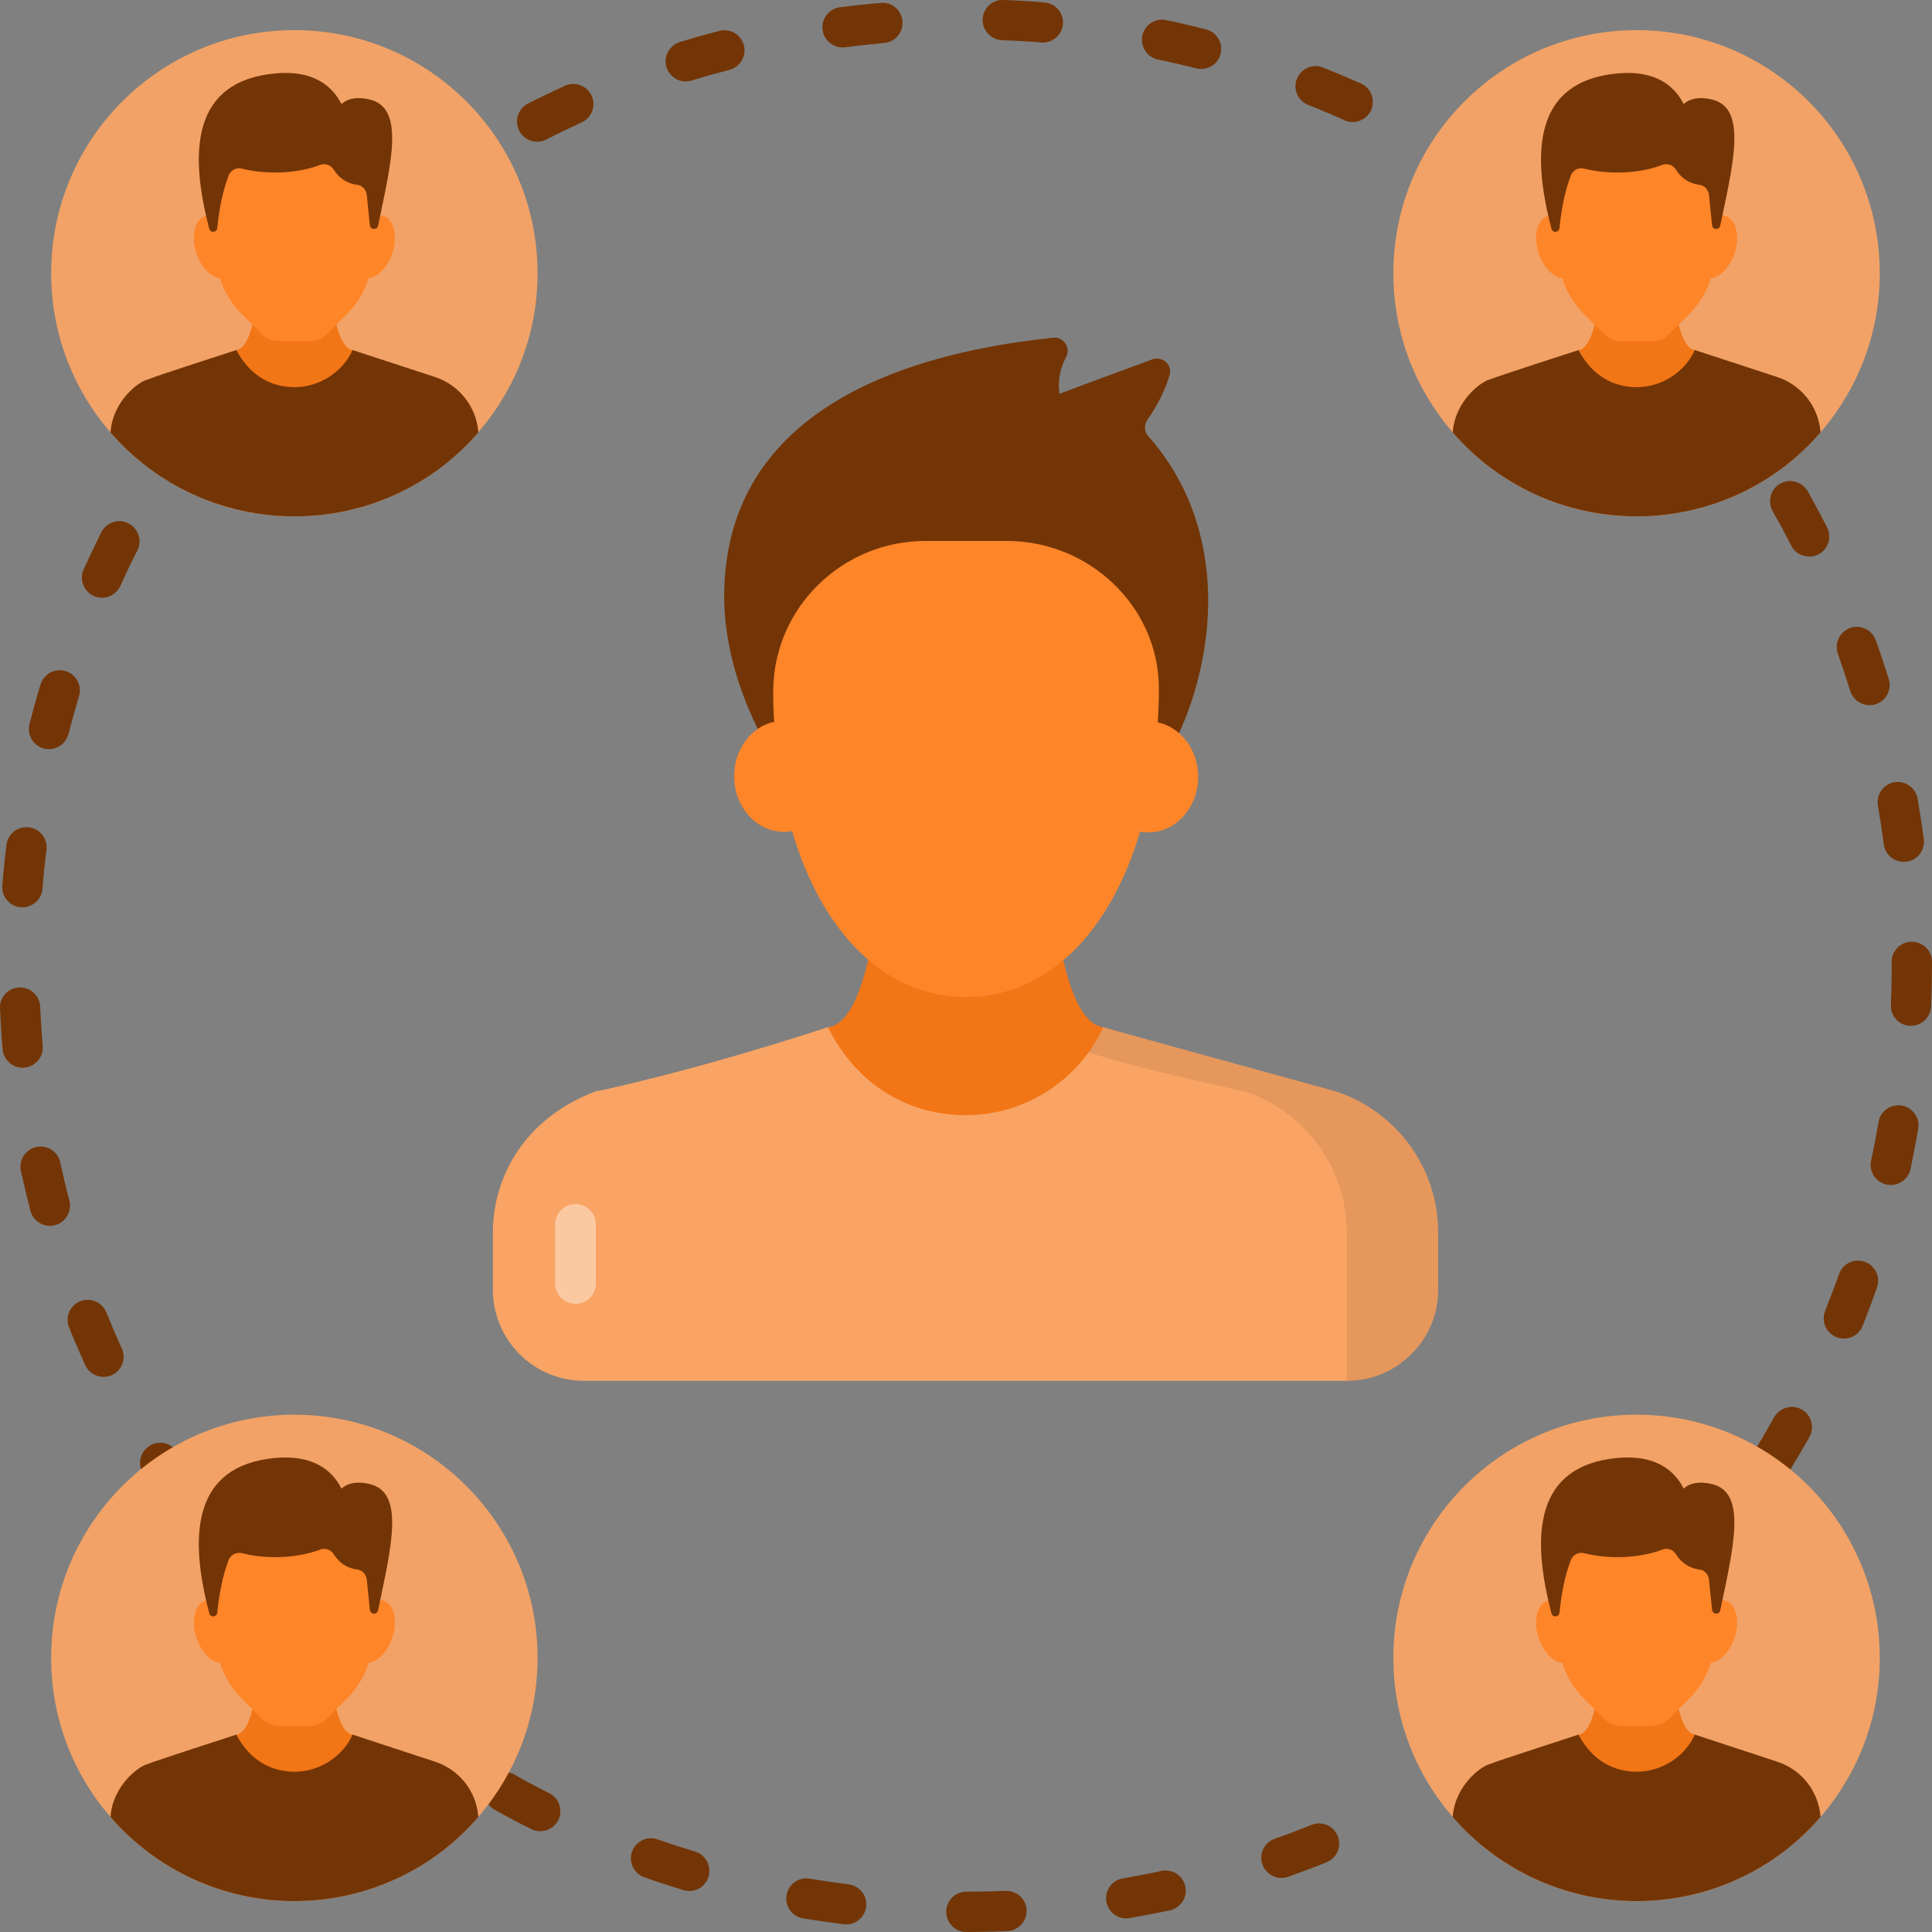 <svg width="125" height="125" viewBox="0 0 125 125" fill="none" xmlns="http://www.w3.org/2000/svg" xmlns:xlink="http://www.w3.org/1999/xlink">
	<rect x="0" y="0" width="125" height="125" fill="#808080" stroke="none"/>
	<desc>
			Created with Pixso.
	</desc>
	<defs/>
	<path id="Vector" d="M62.52 125C61.8 125 61.22 124.41 61.22 123.69C61.22 122.97 61.8 122.39 62.52 122.39C63.37 122.39 64.22 122.37 65.06 122.34C65.78 122.32 66.39 122.86 66.42 123.58C66.45 124.3 65.89 124.91 65.17 124.94C64.29 124.98 63.41 125 62.52 125ZM54.59 124.5C53.71 124.39 52.83 124.26 51.96 124.12C51.25 124 50.77 123.33 50.89 122.62C51.01 121.91 51.68 121.42 52.39 121.55C53.23 121.69 54.07 121.81 54.91 121.92C55.62 122.01 56.13 122.66 56.04 123.37C55.95 124.09 55.29 124.59 54.59 124.5ZM72.86 124.12C72.24 124.12 71.69 123.67 71.58 123.03C71.46 122.32 71.93 121.65 72.65 121.53C73.48 121.39 74.32 121.23 75.14 121.05C75.84 120.9 76.54 121.34 76.69 122.05C76.84 122.75 76.39 123.44 75.69 123.6C74.83 123.78 73.96 123.95 73.08 124.1C73.01 124.11 72.93 124.12 72.86 124.12ZM44.22 122.29C43.37 122.03 42.52 121.76 41.69 121.46C41.01 121.23 40.66 120.48 40.89 119.8C41.13 119.12 41.88 118.77 42.55 119.01C43.35 119.29 44.16 119.55 44.98 119.8C45.66 120.01 46.05 120.74 45.84 121.43C45.63 122.12 44.9 122.5 44.22 122.29ZM81.68 120.63C81.44 119.95 81.79 119.21 82.47 118.97C83.27 118.69 84.07 118.39 84.85 118.07C85.52 117.8 86.28 118.12 86.55 118.79C86.82 119.46 86.49 120.22 85.83 120.49C85.01 120.82 84.18 121.13 83.34 121.43C82.66 121.67 81.92 121.3 81.68 120.63ZM34.95 118.48C34.75 118.48 34.55 118.44 34.37 118.34C33.57 117.95 32.79 117.53 32.02 117.1C31.39 116.75 31.16 115.95 31.52 115.33C31.87 114.7 32.66 114.47 33.29 114.82C34.03 115.24 34.78 115.64 35.54 116.02C36.18 116.34 36.44 117.12 36.12 117.77C35.89 118.22 35.43 118.48 34.95 118.48ZM26.11 113.04C25.84 113.04 25.57 112.96 25.33 112.79C24.62 112.26 23.92 111.72 23.24 111.16C22.67 110.71 22.58 109.89 23.04 109.33C23.49 108.78 24.31 108.68 24.87 109.14C25.53 109.67 26.2 110.19 26.88 110.69C27.46 111.12 27.58 111.93 27.16 112.51C26.9 112.86 26.51 113.04 26.11 113.04ZM18.31 106.19C17.97 106.19 17.62 106.05 17.37 105.79C16.76 105.15 16.16 104.5 15.57 103.84C15.1 103.3 15.15 102.48 15.69 102C16.23 101.52 17.05 101.57 17.52 102.11C18.09 102.75 18.66 103.37 19.25 103.98C19.75 104.5 19.73 105.33 19.21 105.83C18.96 106.07 18.63 106.19 18.31 106.19ZM11.78 98.13C11.36 98.13 10.95 97.93 10.7 97.56C10.2 96.83 9.72 96.08 9.26 95.33C8.88 94.72 9.07 93.92 9.68 93.54C10.29 93.16 11.09 93.35 11.47 93.96C11.92 94.68 12.38 95.39 12.85 96.09C13.26 96.69 13.1 97.5 12.51 97.9C12.28 98.05 12.03 98.13 11.78 98.13ZM113.93 95.68C113.32 95.3 113.13 94.5 113.51 93.89C113.95 93.17 114.38 92.43 114.79 91.69C115.15 91.07 115.94 90.84 116.57 91.19C117.19 91.54 117.42 92.34 117.07 92.97C116.64 93.74 116.19 94.5 115.72 95.26C115.35 95.87 114.54 96.06 113.93 95.68ZM5.51 88.32C5.15 87.52 4.8 86.71 4.47 85.89C4.2 85.22 4.52 84.46 5.19 84.19C5.85 83.93 6.61 84.24 6.88 84.91C7.2 85.7 7.53 86.48 7.88 87.24C8.18 87.9 7.89 88.67 7.24 88.97C6.58 89.26 5.81 88.98 5.51 88.32ZM118.81 86.51C118.14 86.24 117.82 85.48 118.09 84.81C118.4 84.03 118.7 83.23 118.99 82.43C119.23 81.75 119.97 81.39 120.65 81.64C121.33 81.88 121.68 82.62 121.44 83.3C121.15 84.14 120.83 84.97 120.51 85.79C120.24 86.46 119.48 86.78 118.81 86.51ZM1.97 78.34C1.75 77.48 1.54 76.62 1.35 75.76C1.2 75.05 1.65 74.36 2.35 74.21C3.05 74.06 3.75 74.5 3.9 75.21C4.08 76.04 4.27 76.86 4.49 77.68C4.67 78.37 4.25 79.08 3.56 79.27C2.87 79.45 2.15 79.04 1.97 78.34ZM122.06 76.64C121.35 76.48 120.91 75.79 121.06 75.09C121.24 74.26 121.4 73.43 121.54 72.6C121.66 71.89 122.33 71.41 123.04 71.53C123.75 71.65 124.23 72.32 124.11 73.03C123.96 73.91 123.79 74.78 123.61 75.64C123.46 76.33 122.77 76.79 122.06 76.64ZM1.46 69.08C0.8 69.08 0.23 68.57 0.17 67.89C0.09 67.01 0.04 66.13 0 65.25C-0.04 64.53 0.52 63.92 1.24 63.89C1.95 63.86 2.57 64.41 2.6 65.13C2.64 65.98 2.69 66.83 2.76 67.67C2.83 68.43 2.23 69.08 1.46 69.08ZM123.58 66.37C122.86 66.34 122.31 65.73 122.34 65.01C122.4 63.47 122.39 62.42 122.39 62.23C122.39 61.51 122.97 60.93 123.69 60.93C124.41 60.93 125 61.51 125 62.23C124.99 62.37 125.01 63.53 124.94 65.12C124.91 65.82 124.33 66.39 123.58 66.37ZM1.34 58.7C0.62 58.64 0.09 58.01 0.15 57.29C0.22 56.41 0.31 55.53 0.42 54.66C0.51 53.94 1.16 53.43 1.88 53.53C2.59 53.61 3.09 54.27 3.01 54.98C2.9 55.82 2.81 56.66 2.75 57.51C2.68 58.24 2.04 58.76 1.34 58.7ZM121.88 54.63C121.77 53.79 121.64 52.95 121.5 52.12C121.38 51.41 121.85 50.74 122.56 50.61C123.27 50.49 123.94 50.96 124.07 51.67C124.22 52.54 124.35 53.41 124.47 54.29C124.56 55.01 124.06 55.66 123.34 55.75C122.6 55.84 121.97 55.32 121.88 54.63ZM2.84 48.43C2.15 48.25 1.73 47.54 1.91 46.84C2.13 45.99 2.36 45.13 2.62 44.29C2.83 43.6 3.55 43.21 4.25 43.42C4.93 43.63 5.32 44.36 5.11 45.05C4.87 45.85 4.64 46.67 4.43 47.49C4.25 48.18 3.55 48.61 2.84 48.43ZM119.71 44.71C119.46 43.9 119.19 43.1 118.91 42.3C118.67 41.62 119.02 40.88 119.7 40.63C120.37 40.39 121.12 40.74 121.36 41.42C121.66 42.25 121.94 43.09 122.2 43.94C122.42 44.62 122.03 45.35 121.35 45.57C120.65 45.78 119.93 45.39 119.71 44.71ZM6.07 38.56C5.41 38.26 5.12 37.49 5.41 36.84C5.78 36.03 6.16 35.23 6.56 34.43C6.89 33.79 7.67 33.53 8.31 33.86C8.95 34.18 9.21 34.97 8.89 35.61C8.5 36.36 8.14 37.13 7.79 37.9C7.5 38.55 6.73 38.86 6.07 38.56ZM117.05 36.01C116.58 36.01 116.12 35.75 115.89 35.3C115.51 34.55 115.11 33.8 114.69 33.07C114.34 32.44 114.56 31.64 115.18 31.29C115.81 30.94 116.6 31.16 116.96 31.78C117.39 32.55 117.81 33.33 118.21 34.12C118.54 34.76 118.29 35.54 117.65 35.87C117.46 35.97 117.25 36.01 117.05 36.01ZM33.59 8.45C33.27 7.81 33.52 7.03 34.16 6.7C34.95 6.3 35.75 5.92 36.55 5.55C37.21 5.25 37.98 5.54 38.28 6.2C38.57 6.85 38.29 7.63 37.63 7.92C36.86 8.28 36.1 8.64 35.34 9.03C34.7 9.35 33.92 9.1 33.59 8.45ZM86.99 7.78C86.21 7.43 85.43 7.1 84.64 6.79C83.97 6.52 83.64 5.76 83.91 5.1C84.18 4.43 84.94 4.1 85.6 4.37C86.43 4.7 87.24 5.04 88.05 5.4C88.71 5.7 89 6.47 88.71 7.13C88.41 7.78 87.64 8.08 86.99 7.78ZM43.12 4.35C42.91 3.67 43.3 2.94 43.99 2.72C44.83 2.46 45.68 2.22 46.54 2C47.23 1.81 47.94 2.23 48.13 2.93C48.31 3.62 47.89 4.33 47.2 4.52C46.38 4.73 45.56 4.96 44.75 5.21C44.07 5.43 43.34 5.04 43.12 4.35ZM77.39 4.42C76.57 4.22 75.75 4.02 74.91 3.85C74.21 3.7 73.76 3.01 73.91 2.3C74.06 1.6 74.75 1.15 75.45 1.3C76.32 1.48 77.18 1.68 78.03 1.9C78.73 2.08 79.15 2.79 78.97 3.49C78.79 4.2 78.07 4.6 77.39 4.42ZM53.22 1.93C53.13 1.22 53.63 0.56 54.34 0.47C55.22 0.36 56.1 0.26 56.98 0.19C57.71 0.11 58.33 0.66 58.39 1.37C58.45 2.09 57.92 2.72 57.21 2.78C56.36 2.86 55.52 2.95 54.68 3.06C53.99 3.15 53.31 2.66 53.22 1.93ZM67.37 2.75C66.53 2.68 65.68 2.63 64.83 2.6C64.11 2.57 63.55 1.97 63.58 1.25C63.6 0.53 64.21 -0.05 64.93 0C65.82 0.03 66.7 0.08 67.58 0.16C68.29 0.21 68.83 0.84 68.77 1.56C68.71 2.29 68.06 2.81 67.37 2.75ZM75.94 48.15C76.1 48.15 56.29 48.15 49.53 48.15C47.98 45.25 46.98 42.25 46.86 39.07C46.58 27.45 56.91 23.02 68.14 21.85C68.81 21.78 69.29 22.49 68.99 23.07C68.58 23.85 68.42 24.65 68.55 25.48C70.44 24.76 72.45 24.03 74.56 23.25C75.19 23.01 75.86 23.6 75.68 24.24C75.4 25.22 74.9 26.21 74.23 27.18C74.01 27.5 74.03 27.93 74.29 28.22C79.66 34.27 78.7 42.7 75.94 48.15Z" fill="#733506" fill-opacity="1" fill-rule="nonzero"/>
	<path id="Vector" d="M68.27 59.21L56.68 59.21C56.28 62.19 55.42 66.24 53.57 66.46L53.74 79.35L71.22 79.35L71.39 66.46C69.54 66.24 68.68 62.19 68.27 59.21Z" fill="#F27516" fill-opacity="1" fill-rule="nonzero"/>
	<path id="Vector" d="M74.91 46.74C74.95 46.04 74.98 45.35 74.98 44.63C74.98 44.6 74.98 44.56 74.98 44.53C74.96 39.22 70.46 35 65.15 35L59.87 35C54.52 35 50.09 39.28 50.03 44.63C50.02 45.32 50.04 46.01 50.09 46.7C48.61 47.01 47.5 48.48 47.5 50.21C47.5 52.21 48.93 53.82 50.73 53.82C50.9 53.82 51.08 53.81 51.25 53.77C53.18 60.37 57.29 64.51 62.5 64.51C67.72 64.51 71.82 60.38 73.76 53.81C73.93 53.84 74.11 53.86 74.29 53.86C76.08 53.86 77.52 52.24 77.52 50.26C77.52 48.51 76.4 47.05 74.91 46.74Z" fill="#FF8529" fill-opacity="1" fill-rule="nonzero"/>
	<path id="Vector" d="M87.14 89.34C90.4 89.34 93.05 86.7 93.05 83.44L93.05 79.75C93.05 75.58 90.39 71.93 86.43 70.61C86.29 70.57 72.01 66.66 71.39 66.46L71.38 66.46C69.91 69.69 66.53 72.15 62.49 72.15C58.93 72.15 55.54 70.36 53.58 66.49L53.58 66.48L53.56 66.47L53.56 66.46C44.68 69.37 38.33 70.68 38.53 70.61C33.91 72.38 31.89 76.15 31.89 79.76L31.89 83.44C31.89 86.7 34.53 89.34 37.79 89.34L87.14 89.34Z" fill="#F9A464" fill-opacity="1" fill-rule="nonzero"/>
	<g opacity="0.08">
		<path id="Vector" d="M87.14 79.75L87.14 89.34C90.4 89.34 93.05 86.7 93.05 83.44L93.05 79.75C93.05 75.58 90.39 71.93 86.43 70.61C86.29 70.56 72.14 66.7 71.4 66.46L71.39 66.46C71.13 67.03 70.81 67.58 70.44 68.09C73.96 69.23 80.45 70.59 80.53 70.61C84.48 71.93 87.14 75.58 87.14 79.75Z" fill="#000000" fill-opacity="1" fill-rule="nonzero"/>
	</g>
	<path id="Vector" d="M121.62 17.68C121.62 21.55 120.22 25.1 117.9 27.84C117.86 27.88 117.83 27.93 117.79 27.97C117.38 28.44 116.94 28.9 116.48 29.32C113.68 31.87 109.96 33.41 105.89 33.41C103.82 33.41 101.85 33.02 100.05 32.29C97.69 31.35 95.62 29.86 93.99 27.98C91.6 25.21 90.15 21.61 90.15 17.68C90.15 8.99 97.19 1.95 105.89 1.95C114.58 1.95 121.62 8.99 121.62 17.68Z" fill="#F2A266" fill-opacity="1" fill-rule="nonzero"/>
	<path id="Vector" d="M108.34 19.58L103.45 19.58C103.27 20.84 102.91 22.55 102.13 22.65L102.2 28.09L109.59 28.09L109.66 22.65C108.88 22.55 108.51 20.84 108.34 19.58Z" fill="#F27516" fill-opacity="1" fill-rule="nonzero"/>
	<path id="Vector" d="M117.79 27.97C114.88 31.37 110.55 33.41 105.89 33.41C101.28 33.41 96.97 31.42 93.99 27.98C94.13 25.94 95.84 24.66 96.41 24.55C96.59 24.44 101.99 22.69 102.13 22.65L102.13 22.65C103.03 24.34 104.41 25.05 105.9 25.05C107.61 25.05 109.08 23.96 109.65 22.65L109.66 22.65C109.8 22.69 115.36 24.52 115.01 24.4C116.55 24.92 117.66 26.3 117.79 27.97Z" fill="#733506" fill-opacity="1" fill-rule="nonzero"/>
	<path id="Vector" d="M112.22 16.39C111.92 17.3 111.28 17.94 110.69 18C110.43 18.85 109.96 19.65 109.32 20.3L107.98 21.63C107.68 21.92 107.28 22.08 106.87 22.08L104.91 22.08C104.5 22.08 104.09 21.92 103.8 21.63L102.46 20.3C101.82 19.65 101.34 18.85 101.08 18C100.48 17.94 99.86 17.3 99.55 16.39C99.19 15.29 99.44 14.22 100.11 13.98C100.33 13.91 100.58 13.94 100.81 14.07L100.81 9.42L110.95 9.42L110.95 14.07C111.2 13.94 111.45 13.91 111.67 13.98C112.34 14.22 112.59 15.29 112.22 16.39Z" fill="#FF8529" fill-opacity="1" fill-rule="nonzero"/>
	<path id="Vector" d="M110.77 14.58L110.57 12.61C110.53 12.28 110.29 12 109.96 11.96C109.34 11.89 108.78 11.54 108.45 11C108.26 10.68 107.89 10.54 107.55 10.67C106.07 11.24 104.1 11.31 102.49 10.91C102.13 10.82 101.76 11.01 101.63 11.36C101.25 12.37 101.02 13.51 100.9 14.75C100.87 15.05 100.45 15.09 100.38 14.8C99.05 9.74 99.3 5.25 104.64 4.75C107.12 4.52 108.35 5.57 108.93 6.73C109.32 6.39 109.89 6.24 110.73 6.43C113.04 6.95 112.18 10.41 111.3 14.6C111.24 14.9 110.81 14.88 110.77 14.58Z" fill="#733506" fill-opacity="1" fill-rule="nonzero"/>
	<path id="Vector" d="M34.78 17.68C34.78 21.55 33.38 25.1 31.05 27.84C31.02 27.88 30.98 27.93 30.94 27.97C30.54 28.44 30.1 28.9 29.64 29.32C26.83 31.87 23.12 33.41 19.05 33.41C16.98 33.41 15.01 33.02 13.2 32.29C10.85 31.35 8.78 29.86 7.15 27.98C4.75 25.21 3.31 21.61 3.31 17.68C3.31 8.99 10.35 1.95 19.05 1.95C27.73 1.95 34.78 8.99 34.78 17.68Z" fill="#F2A266" fill-opacity="1" fill-rule="nonzero"/>
	<path id="Vector" d="M21.5 19.58L16.6 19.58C16.43 20.84 16.07 22.55 15.29 22.65L15.36 28.09L22.74 28.09L22.82 22.65C22.04 22.55 21.67 20.84 21.5 19.58Z" fill="#F27516" fill-opacity="1" fill-rule="nonzero"/>
	<path id="Vector" d="M30.95 27.97C28.04 31.37 23.71 33.41 19.05 33.41C14.44 33.41 10.13 31.42 7.15 27.98C7.28 25.94 9 24.66 9.57 24.55C9.75 24.44 15.15 22.69 15.29 22.65L15.29 22.65C16.19 24.34 17.57 25.05 19.06 25.05C20.76 25.05 22.24 23.96 22.81 22.65L22.82 22.65C22.96 22.69 28.52 24.52 28.17 24.4C29.71 24.92 30.82 26.3 30.95 27.97Z" fill="#733506" fill-opacity="1" fill-rule="nonzero"/>
	<path id="Vector" d="M25.38 16.39C25.07 17.3 24.44 17.94 23.85 18C23.59 18.85 23.12 19.65 22.47 20.3L21.14 21.63C20.84 21.92 20.44 22.08 20.02 22.08L18.07 22.08C17.66 22.08 17.25 21.92 16.96 21.63L15.62 20.3C14.98 19.65 14.49 18.85 14.23 18C13.64 17.94 13.02 17.3 12.71 16.39C12.35 15.29 12.59 14.22 13.27 13.98C13.49 13.91 13.74 13.94 13.97 14.07L13.97 9.42L24.11 9.42L24.11 14.07C24.36 13.94 24.6 13.91 24.83 13.98C25.5 14.22 25.75 15.29 25.38 16.39Z" fill="#FF8529" fill-opacity="1" fill-rule="nonzero"/>
	<path id="Vector" d="M23.93 14.58L23.73 12.61C23.69 12.28 23.45 12 23.12 11.96C22.5 11.89 21.94 11.54 21.61 11C21.42 10.68 21.05 10.54 20.71 10.67C19.23 11.24 17.25 11.31 15.65 10.91C15.29 10.82 14.92 11.01 14.79 11.36C14.41 12.37 14.18 13.51 14.06 14.75C14.03 15.05 13.61 15.09 13.54 14.8C12.21 9.74 12.46 5.25 17.8 4.75C20.28 4.52 21.51 5.57 22.09 6.73C22.48 6.39 23.05 6.24 23.89 6.43C26.2 6.95 25.34 10.41 24.46 14.6C24.4 14.9 23.97 14.88 23.93 14.58Z" fill="#733506" fill-opacity="1" fill-rule="nonzero"/>
	<path id="Vector" d="M121.62 107.26C121.62 111.14 120.22 114.68 117.9 117.43C117.86 117.47 117.83 117.51 117.79 117.55C117.38 118.03 116.94 118.48 116.48 118.9C113.68 121.45 109.96 123 105.89 123C103.82 123 101.85 122.6 100.05 121.88C97.69 120.94 95.62 119.44 93.99 117.56C91.6 114.8 90.15 111.2 90.15 107.26C90.15 98.58 97.19 91.53 105.89 91.53C114.58 91.53 121.62 98.58 121.62 107.26Z" fill="#F2A266" fill-opacity="1" fill-rule="nonzero"/>
	<path id="Vector" d="M108.34 109.17L103.45 109.17C103.27 110.43 102.91 112.14 102.13 112.23L102.2 117.67L109.59 117.67L109.66 112.23C108.88 112.14 108.51 110.43 108.34 109.17Z" fill="#F27516" fill-opacity="1" fill-rule="nonzero"/>
	<path id="Vector" d="M117.79 117.55C114.88 120.95 110.55 123 105.89 123C101.28 123 96.97 121 93.99 117.56C94.13 115.52 95.84 114.25 96.41 114.13C96.59 114.02 101.99 112.28 102.13 112.23L102.13 112.24C103.03 113.92 104.41 114.63 105.9 114.63C107.61 114.63 109.08 113.55 109.65 112.23L109.66 112.23C109.8 112.28 115.36 114.1 115.01 113.99C116.55 114.5 117.66 115.88 117.79 117.55Z" fill="#733506" fill-opacity="1" fill-rule="nonzero"/>
	<path id="Vector" d="M112.22 105.97C111.92 106.88 111.28 107.53 110.69 107.58C110.43 108.44 109.96 109.23 109.32 109.88L107.98 111.21C107.68 111.5 107.28 111.67 106.87 111.67L104.91 111.67C104.5 111.67 104.09 111.5 103.8 111.21L102.46 109.88C101.82 109.23 101.34 108.44 101.08 107.58C100.48 107.53 99.86 106.88 99.55 105.97C99.19 104.87 99.44 103.8 100.11 103.57C100.33 103.5 100.58 103.53 100.81 103.65L100.81 99L110.95 99L110.95 103.65C111.2 103.53 111.45 103.5 111.67 103.57C112.34 103.8 112.59 104.87 112.22 105.97Z" fill="#FF8529" fill-opacity="1" fill-rule="nonzero"/>
	<path id="Vector" d="M110.77 104.16L110.57 102.19C110.53 101.87 110.29 101.59 109.96 101.55C109.34 101.48 108.78 101.12 108.45 100.58C108.26 100.27 107.89 100.12 107.55 100.26C106.07 100.82 104.1 100.9 102.49 100.49C102.13 100.4 101.76 100.6 101.63 100.94C101.25 101.95 101.02 103.09 100.9 104.34C100.87 104.64 100.45 104.67 100.38 104.38C99.05 99.32 99.3 94.83 104.64 94.33C107.12 94.1 108.35 95.15 108.93 96.31C109.32 95.97 109.89 95.82 110.73 96.01C113.04 96.53 112.18 99.99 111.3 104.19C111.24 104.49 110.81 104.47 110.77 104.16Z" fill="#733506" fill-opacity="1" fill-rule="nonzero"/>
	<path id="Vector" d="M34.78 107.26C34.78 111.14 33.38 114.68 31.05 117.43C31.02 117.47 30.98 117.51 30.94 117.55C30.54 118.03 30.1 118.48 29.64 118.9C26.83 121.45 23.12 123 19.05 123C16.98 123 15.01 122.6 13.2 121.88C10.85 120.94 8.78 119.44 7.15 117.56C4.75 114.8 3.31 111.2 3.31 107.26C3.31 98.58 10.35 91.53 19.05 91.53C27.73 91.53 34.78 98.58 34.78 107.26Z" fill="#F2A266" fill-opacity="1" fill-rule="nonzero"/>
	<path id="Vector" d="M21.5 109.17L16.6 109.17C16.43 110.43 16.07 112.14 15.29 112.23L15.36 117.67L22.74 117.67L22.82 112.23C22.04 112.14 21.67 110.43 21.5 109.17Z" fill="#F27516" fill-opacity="1" fill-rule="nonzero"/>
	<path id="Vector" d="M30.95 117.55C28.04 120.95 23.71 123 19.05 123C14.44 123 10.13 121 7.15 117.56C7.28 115.52 9 114.25 9.57 114.13C9.75 114.02 15.15 112.28 15.29 112.23L15.29 112.24C16.19 113.92 17.57 114.63 19.06 114.63C20.76 114.63 22.24 113.55 22.81 112.23L22.82 112.23C22.96 112.28 28.52 114.1 28.17 113.99C29.71 114.5 30.82 115.88 30.95 117.55Z" fill="#733506" fill-opacity="1" fill-rule="nonzero"/>
	<path id="Vector" d="M25.38 105.97C25.07 106.88 24.44 107.53 23.85 107.58C23.59 108.44 23.12 109.23 22.47 109.88L21.14 111.21C20.84 111.5 20.44 111.67 20.02 111.67L18.07 111.67C17.66 111.67 17.25 111.5 16.96 111.21L15.62 109.88C14.98 109.23 14.49 108.44 14.23 107.58C13.64 107.53 13.02 106.88 12.71 105.97C12.35 104.87 12.59 103.8 13.27 103.57C13.49 103.5 13.74 103.53 13.97 103.65L13.97 99L24.11 99L24.11 103.65C24.36 103.53 24.6 103.5 24.83 103.57C25.5 103.8 25.75 104.87 25.38 105.97Z" fill="#FF8529" fill-opacity="1" fill-rule="nonzero"/>
	<path id="Vector" d="M23.93 104.16L23.73 102.19C23.69 101.87 23.45 101.59 23.12 101.55C22.5 101.48 21.94 101.12 21.61 100.58C21.42 100.27 21.05 100.12 20.71 100.26C19.23 100.82 17.25 100.9 15.65 100.49C15.29 100.4 14.92 100.6 14.79 100.94C14.41 101.95 14.18 103.09 14.06 104.34C14.03 104.64 13.61 104.67 13.54 104.38C12.21 99.32 12.46 94.83 17.8 94.33C20.28 94.1 21.51 95.15 22.09 96.31C22.48 95.97 23.05 95.82 23.89 96.01C26.2 96.53 25.34 99.99 24.46 104.19C24.4 104.49 23.97 104.47 23.93 104.16Z" fill="#733506" fill-opacity="1" fill-rule="nonzero"/>
	<g opacity="0.4">
		<path id="Vector" d="M38.55 79.2L38.55 83.05C38.55 83.77 37.96 84.36 37.24 84.36C36.51 84.36 35.92 83.77 35.92 83.05L35.92 79.2C35.92 78.49 36.51 77.9 37.24 77.9C37.96 77.9 38.55 78.49 38.55 79.2Z" fill="#FFFFFF" fill-opacity="1" fill-rule="nonzero"/>
	</g>
</svg>
